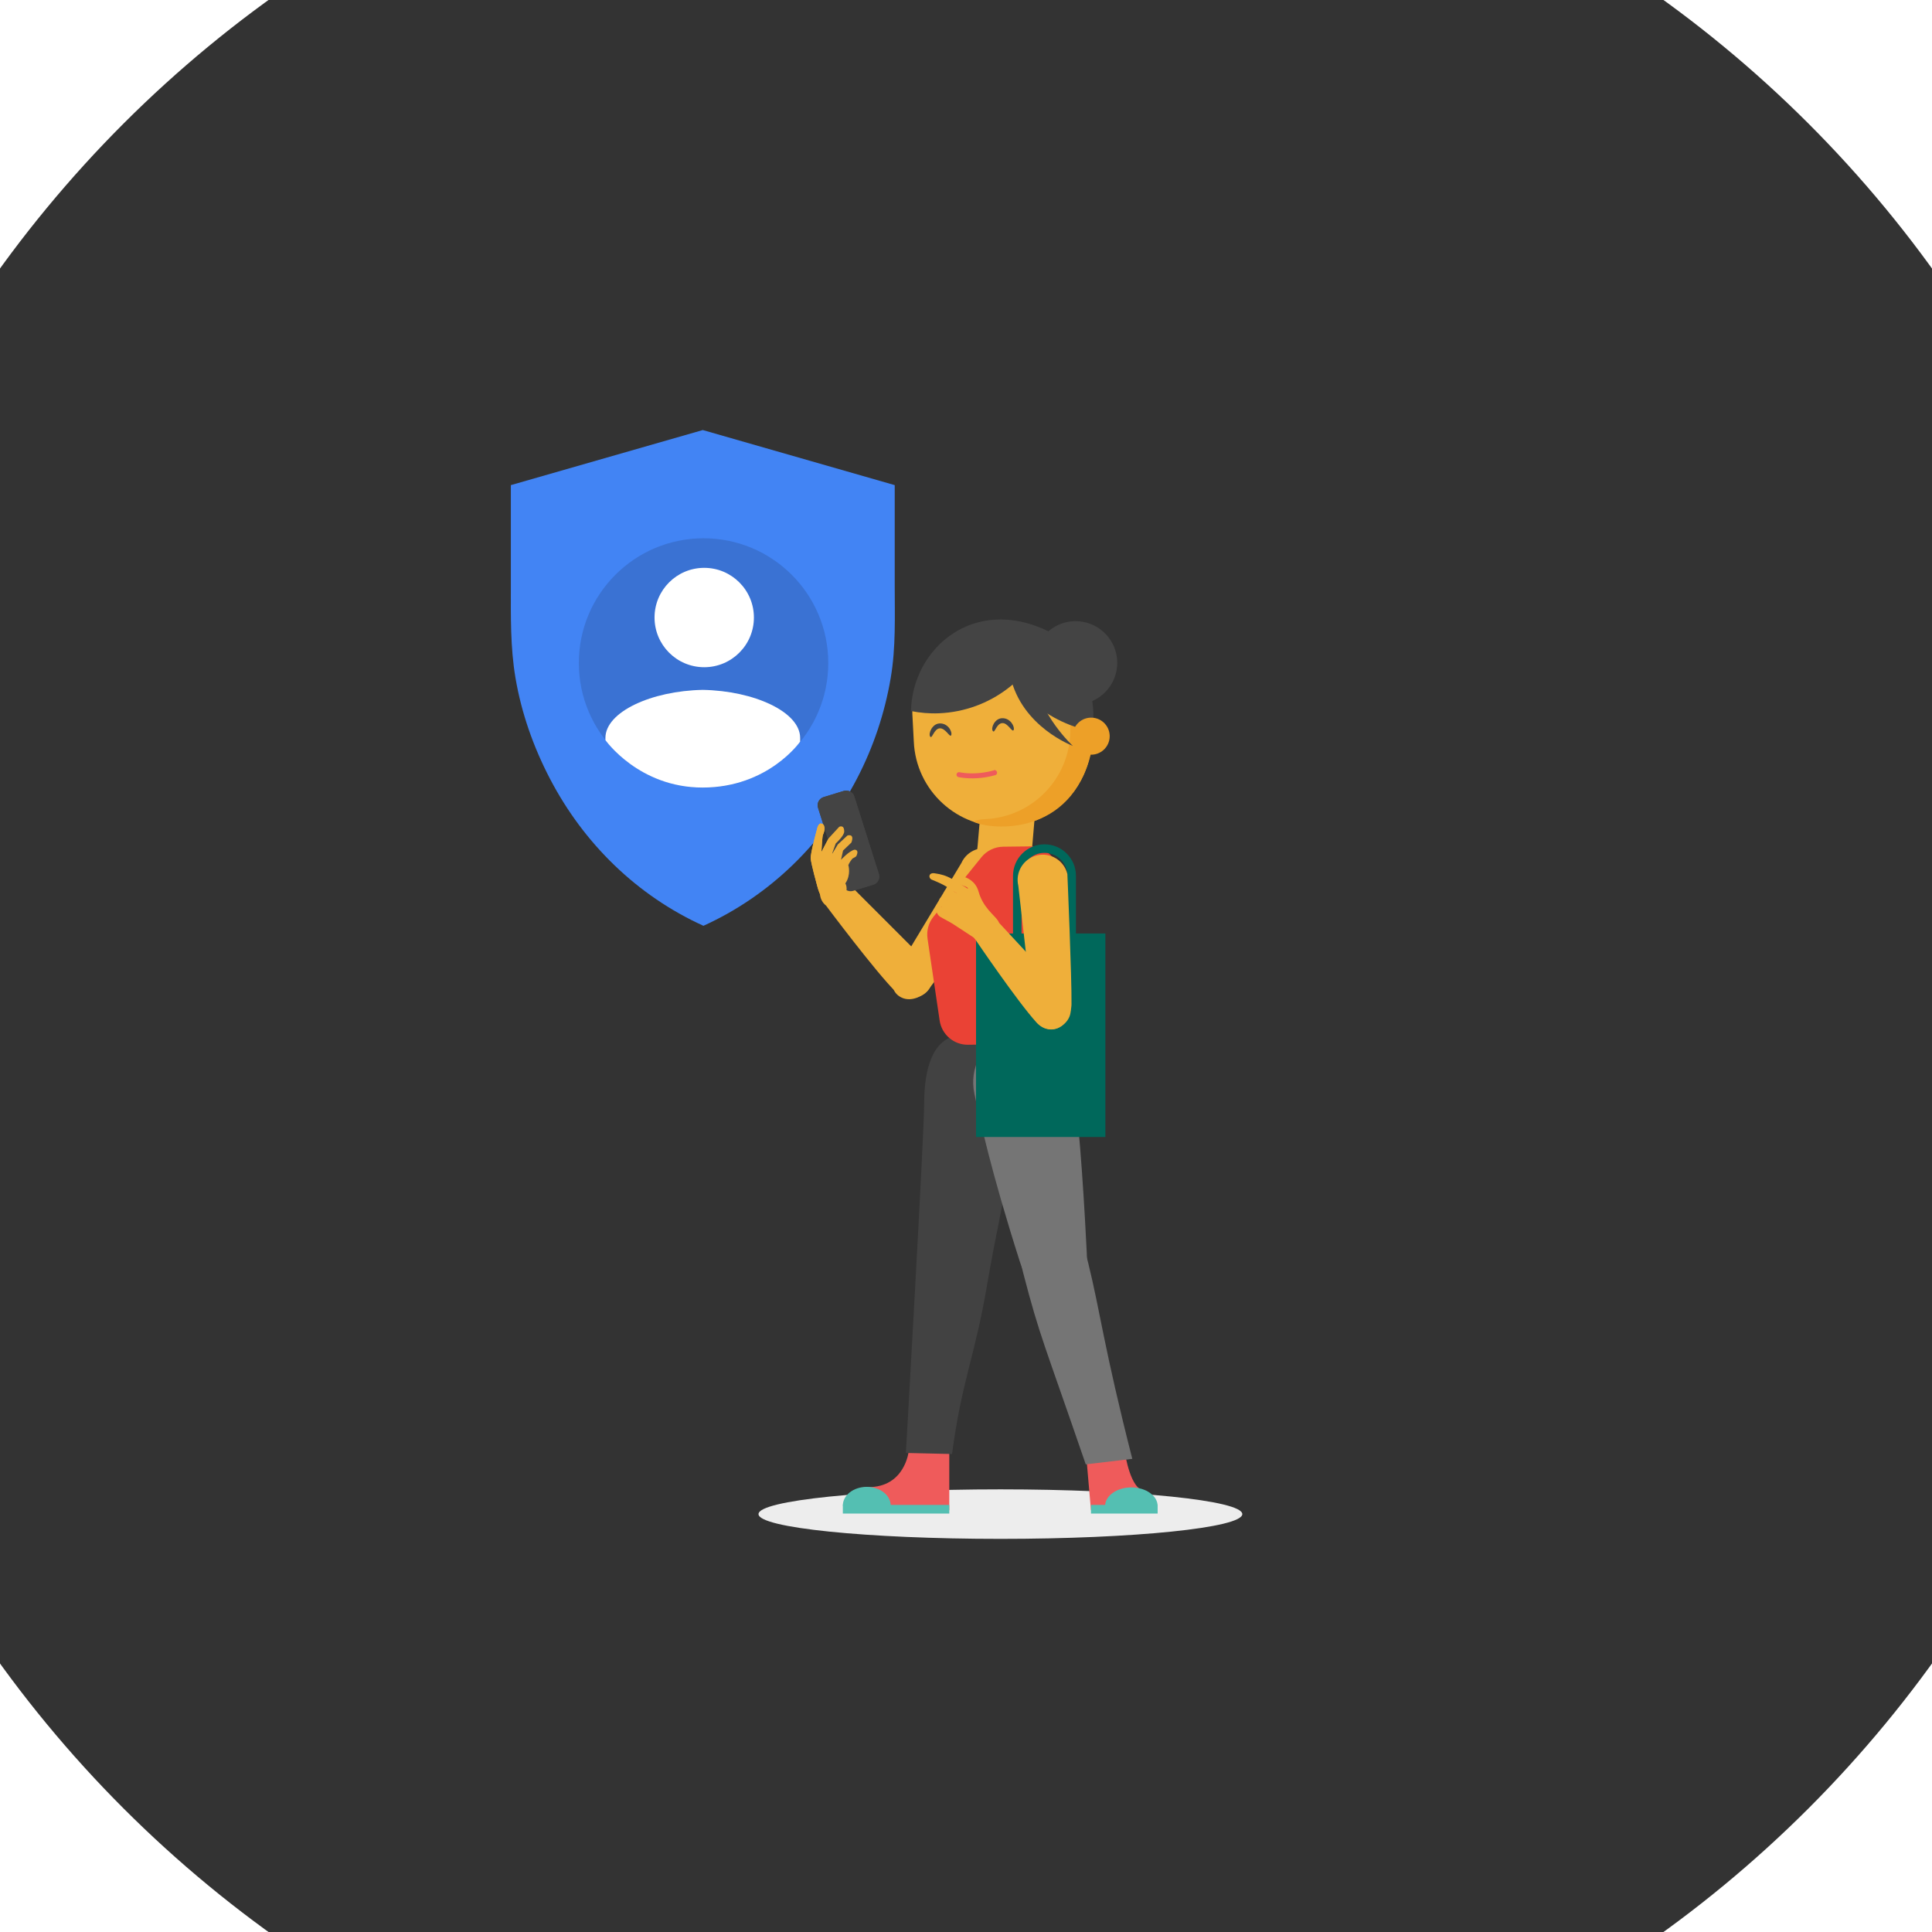<svg xmlns="http://www.w3.org/2000/svg" viewBox="0 0 1080 1080" width="1080" height="1080" preserveAspectRatio="xMidYMid meet" style="width: 100%; height: 100%;"><rect x="0" y="0" width="1080" height="1080" fill="#333333" stroke="none"/><defs><clippath id="animationMask_7lyw7dS6H2"><rect width="1080" height="1080" x="0" y="0"></rect></clippath><clippath id="cp_TjNO4u4U"><path d="M0,0 L1920,0 L1920,1080 L0,1080z"></path></clippath><path d=" M0.497,0.397 C0,0 0,0 0,1 C0,1 0,1 0,1 C1,1 1,1 1,1 C1,1 1,1 1,1 C1,0 1,0 0,0" fill-opacity="1"></path><clippath id="Q9PU4ZwXl5"></clippath><clippath id="cp_LVUYbt89"><path d="M0,0 L1920,0 L1920,1080 L0,1080z"></path></clippath><path></path><clippath id="VvA6t89psX"></clippath></defs><g clip-path="url(#animationMask_7lyw7dS6H2)"><g clip-path="url(#cp_LVUYbt89)" style="display: none;"><g style="user-select: none; display: none;"><g><path style="display: none;"></path></g><g><path style="display: none;"></path></g><g><path style="display: none;"></path></g></g><g style="user-select: none; display: none;"><g><path style="display: none;"></path><g></g></g></g><g style="display: none;"><g><path style="display: none;"></path></g></g><g style="user-select: none; display: none;"><g><path style="display: none;"></path></g><g><path style="display: none;"></path><g></g></g></g><g style="display: none;"><g><path style="display: none;"></path></g></g><g style="user-select: none; display: none;"><g><path style="display: none;"></path></g></g><g style="display: none;"><g><path style="display: none;"></path></g><g><path style="display: none;"></path></g><g><path style="display: none;"></path></g><g><path style="display: none;"></path></g><g><path style="display: none;"></path></g></g><g style="user-select: none; display: none;"><g><path style="display: none;"></path></g><g><path style="display: none;"></path></g><g><path style="display: none;"></path></g><g><path style="display: none;"></path></g></g><g style="user-select: none; display: none;"><g><path style="display: none;"></path><g></g></g></g><g style="user-select: none; display: none;"><g><path style="display: none;"></path><g></g></g></g><g style="display: none;"><g><path style="display: none;"></path></g><g><path style="display: none;"></path></g><g><path style="display: none;"></path></g><g><path style="display: none;"></path></g><g><path style="display: none;"></path></g></g><g style="user-select: none; display: none;"><g><path style="display: none;"></path></g><g><path style="display: none;"></path></g><g><path style="display: none;"></path></g><g><path style="display: none;"></path></g></g><g style="user-select: none; display: none;"><g><path style="display: none;"></path><g></g></g></g><g style="user-select: none; display: none;"><g><path style="display: none;"></path><path stroke-linecap="butt" stroke-linejoin="miter" fill-opacity="0" stroke-miterlimit="4" style="display: none;"></path></g></g><g style="user-select: none; display: none;"><g><path style="display: none;"></path><g></g></g><g><path style="display: none;"></path></g><g><path style="display: none;"></path></g><g><path style="display: none;"></path></g><g><path style="display: none;"></path></g><g><path style="display: none;"></path><g></g></g></g><g style="user-select: none; display: none;"><g><path stroke-linecap="round" stroke-linejoin="miter" fill-opacity="0" stroke-miterlimit="4" style="display: none;"></path></g></g><g style="user-select: none; display: none;"><g><path style="display: none;"></path></g><g><path style="display: none;"></path></g></g><g style="user-select: none; display: none;"><g><path style="display: none;"></path></g></g><g style="user-select: none; display: none;"><g><path style="display: none;"></path><path stroke-linecap="butt" stroke-linejoin="miter" fill-opacity="0" stroke-miterlimit="4" style="display: none;"></path></g></g><g style="user-select: none; display: none;"><g><path style="display: none;"></path><path stroke-linecap="butt" stroke-linejoin="miter" fill-opacity="0" stroke-miterlimit="4" style="display: none;"></path></g></g><g style="display: none;"></g><g style="user-select: none; display: none;"><g><path style="display: none;"></path><g></g></g></g><g style="user-select: none; display: none;"><g><path style="display: none;"></path></g><g><path style="display: none;"></path><g></g></g></g><g style="user-select: none; display: none;"><g><path style="display: none;"></path></g></g><g style="user-select: none; display: none;"><g><path style="display: none;"></path><g></g></g></g><g style="user-select: none; display: none;"><g><path style="display: none;"></path></g><g><path style="display: none;"></path><g></g></g></g><g style="user-select: none; display: none;"><g><path style="display: none;"></path></g></g><g style="user-select: none; display: none;"><g><path style="display: none;"></path></g></g><g style="display: none;"></g><g style="user-select: none; display: none;"><g><path style="display: none;"></path></g></g><g style="user-select: none; display: none;"><g><path style="display: none;"></path><g></g></g></g><g style="user-select: none; display: none;"><g><path style="display: none;"></path></g><g><path style="display: none;"></path><g></g></g></g><g style="display: none;"><g><path style="display: none;"></path></g></g><g style="user-select: none; display: none;"><g><path style="display: none;"></path></g></g><g style="user-select: none; display: none;"><g><path style="display: none;"></path></g><g><path style="display: none;"></path><g></g></g></g><g style="display: none;"><g><path style="display: none;"></path></g></g><g style="user-select: none; display: none;"><g><path style="display: none;"></path></g></g><g style="user-select: none; display: none;"><g><path style="display: none;"></path></g></g><g style="user-select: none; display: none;"><g><path style="display: none;"></path></g></g><g style="display: none;"><g><path style="display: none;"></path></g><g><path style="display: none;"></path></g><g><path style="display: none;"></path></g><g><path style="display: none;"></path></g></g><g style="display: none;"><g><path style="display: none;"></path></g></g><g style="user-select: none; display: none;"><g><path style="display: none;"></path></g><g><path style="display: none;"></path></g><g><path style="display: none;"></path></g><g><path style="display: none;"></path></g><g><path style="display: none;"></path></g></g><g style="user-select: none; display: none;"><g><path style="display: none;"></path></g></g><g style="user-select: none; display: none;"><g><path style="display: none;"></path></g></g><g style="user-select: none; display: none;"><g><path style="display: none;"></path></g><g><path style="display: none;"></path><g></g></g></g><g style="display: none;"><g><path style="display: none;"></path></g></g><g style="user-select: none; display: none;"><g><path style="display: none;"></path></g></g><g style="display: none;"></g></g><g clip-path="url(#cp_TjNO4u4U)" transform="matrix(0.93,0,0,0.93,-352.8,21.8)" opacity="1"><g transform="matrix(0.98,0,0,0.98,685.376,234.061)" opacity="1" style="user-select: none;"><g opacity="1" transform="matrix(1,0,0,1,118.979,153.042)"><path fill="rgb(66,132,244)" fill-opacity="1" d="M0 0 M-117.914,-118.249 C-117.914,-118.249 -117.914,-56.848 -117.914,-56.848 C-117.914,-37.77 -118.277,-18.806 -115.065,0.065 C-111.396,21.634 -104.048,42.418 -93.945,61.802 C-73.255,101.482 -40.628,133.512 0.202,152.037 C41.033,133.512 73.662,101.482 94.356,61.802 C104.462,42.418 111.4,21.634 115.069,0.065 C118.278,-18.806 117.532,-37.77 117.532,-56.848 C117.532,-56.848 117.532,-118.249 117.532,-118.249 C117.532,-118.249 -0.191,-152.031 -0.191,-152.031 C-0.191,-152.031 -117.914,-118.249 -117.914,-118.249z"></path></g><g opacity="1" transform="matrix(1,0,0,1,119.26,143.899)"><path fill="rgb(58,114,211)" fill-opacity="1" d="M0 0 M76.498,-0.004 C76.498,42.249 42.251,76.502 -0.005,76.502 C-42.252,76.502 -76.497,42.249 -76.497,-0.004 C-76.497,-42.254 -42.252,-76.502 -0.005,-76.502 C42.251,-76.502 76.498,-42.254 76.498,-0.004z"></path></g><g opacity="1" transform="matrix(1,0,0,1,118.788,152.965)"><path fill="rgb(255,255,255)" fill-opacity="1" d="M0 0 M-29.594,-36.964 C-29.594,-53.788 -15.945,-67.437 0.88,-67.437 C17.695,-67.437 31.353,-53.788 31.353,-36.964 C31.353,-20.119 17.695,-6.486 0.88,-6.486 C-15.945,-6.486 -29.594,-20.119 -29.594,-36.964zM0 0 M0,7.408 C-31.556,7.988 -59.715,20.949 -59.715,36.877 C-59.715,36.877 -59.715,38.223 -59.715,38.223 C-59.715,38.223 -39.288,67.377 0,67.332 C40.212,67.286 59.715,39.16 59.715,39.16 C59.715,39.16 59.715,36.877 59.715,36.877 C59.715,20.949 31.557,7.988 0,7.408z"></path></g></g><g transform="matrix(1,0,0,1,835,871)" opacity="1" style="user-select: none;"><g opacity="1" transform="matrix(1,0,0,1,145.682,15.661)"><path fill="rgb(237,237,237)" fill-opacity="1" d="M0 0 M-7661.682,-7536.661 C-7661.682,-7536.661 6738.318,-7536.661 6738.318,-7536.661 C6738.318,-7536.661 6738.318,6863.339 6738.318,6863.339 C6738.318,6863.339 -7661.682,6863.339 -7661.682,6863.339 C-7661.682,6863.339 -7661.682,-7536.661 -7661.682,-7536.661zM0 0 M-7661.682,6863.339 C-7661.682,6863.339 6738.318,6863.339 6738.318,6863.339 C6738.318,6863.339 6738.318,-7536.661 6738.318,-7536.661 C6738.318,-7536.661 -7661.682,-7536.661 -7661.682,-7536.661 C-7661.682,-7536.661 -7661.682,6863.339 -7661.682,6863.339zM0 0 M145.401,-0.002 C145.401,8.219 80.297,14.88 -0.004,14.88 C-80.302,14.88 -145.401,8.219 -145.401,-0.002 C-145.401,-8.219 -80.302,-14.88 -0.004,-14.88 C80.297,-14.88 145.401,-8.219 145.401,-0.002z"></path><g opacity="1" transform="matrix(1,0,0,1,0,0)"></g></g></g><g style="display: none;"><g><path style="display: none;"></path></g></g><g transform="matrix(0.993,0.122,-0.122,0.993,871.385,447.894)" opacity="1" style="user-select: none; display: block;"><g opacity="1" transform="matrix(1,0,0,1,21.968,31.657)"><path fill="rgb(68,68,68)" fill-opacity="1" d="M0 0 M15.909,19.647 C15.909,19.647 4.396,24.767 4.396,24.767 C4.396,24.767 -15.909,-19.642 -15.909,-19.642 C-15.909,-19.642 -4.393,-24.767 -4.393,-24.767 C-4.393,-24.767 15.909,19.647 15.909,19.647z" style="display: block;"></path></g><g opacity="1" transform="matrix(1,0,0,1,21.968,31.309)"><path fill="rgb(68,68,68)" fill-opacity="1" d="M0 0 M-7568.968,-7117.309 C-7568.968,-7117.309 6831.032,-7117.309 6831.032,-7117.309 C6831.032,-7117.309 6831.032,7282.691 6831.032,7282.691 C6831.032,7282.691 -7568.968,7282.691 -7568.968,7282.691 C-7568.968,7282.691 -7568.968,-7117.309 -7568.968,-7117.309zM0 0 M-7568.968,7282.691 C-7568.968,7282.691 6831.032,7282.691 6831.032,7282.691 C6831.032,7282.691 6831.032,-7117.309 6831.032,-7117.309 C6831.032,-7117.309 -7568.968,-7117.309 -7568.968,-7117.309 C-7568.968,-7117.309 -7568.968,7282.691 -7568.968,7282.691zM0 0 M4.398,30.234 C2.456,30.234 0.599,29.124 -0.26,27.244 C-0.26,27.244 -20.564,-17.165 -20.564,-17.165 C-21.13,-18.407 -21.18,-19.827 -20.697,-21.105 C-20.214,-22.383 -19.237,-23.414 -17.991,-23.97 C-17.991,-23.97 -6.475,-29.095 -6.475,-29.095 C-3.913,-30.234 -0.903,-29.101 0.263,-26.547 C0.263,-26.547 20.563,17.867 20.563,17.867 C21.129,19.111 21.18,20.53 20.696,21.806 C20.21,23.086 19.237,24.115 17.987,24.672 C17.987,24.672 6.474,29.792 6.474,29.792 C5.798,30.093 5.091,30.234 4.398,30.234zM0 0 M-9.104,-16.72 C-9.104,-16.72 6.944,18.381 6.944,18.381 C6.944,18.381 9.104,17.419 9.104,17.419 C9.104,17.419 -6.941,-17.683 -6.941,-17.683 C-6.941,-17.683 -9.104,-16.72 -9.104,-16.72z" style="display: block;"></path><g opacity="1" transform="matrix(1,0,0,1,0,0)"></g></g></g><g style="display: none;"><g><path style="display: none;"></path></g></g><g transform="matrix(0.878,-0.065,0.065,0.878,864.847,471.046)" opacity="1" style="user-select: none; display: block;"><g opacity="1" transform="matrix(1,0,0,1,17.027,31.333)"><path fill="rgb(239,175,58)" fill-opacity="1" d="M0 0 M-13.806,11.862 C-13.806,11.862 -16.777,-3.083 -16.777,-6.75 C-16.777,-10.417 -11.111,-26.083 -11.111,-26.083 C-11.111,-26.083 -9.944,-31.083 -7.444,-29.917 C-4.121,-28.643 -6.777,-22.917 -7.277,-22.25 C-7.777,-21.583 -9.165,-10.651 -9.165,-10.651 C-9.165,-10.651 -3.611,-19.583 -3.611,-19.583 C-3.611,-19.583 4.223,-26.917 4.223,-26.917 C4.223,-26.917 7.723,-28.417 7.389,-23.583 C7.412,-20.75 1.011,-15.739 1.011,-15.739 C1.011,-15.739 -2.227,-8.431 -2.227,-8.431 C-2.227,-8.431 2.399,-14.999 2.399,-14.999 C2.399,-14.999 9.389,-20.583 9.389,-20.583 C9.389,-20.583 14.556,-21.917 11.723,-15.583 C11.723,-15.583 5.637,-10.558 5.637,-10.558 C5.637,-10.558 3.786,-4.36 3.786,-4.36 C3.786,-4.36 9.741,-9.98 13.408,-10.558 C13.408,-10.558 16.777,-10.655 14.611,-6.488 C13.933,-5.185 12.222,-5.236 11.373,-4.36 C9.506,-2.435 8.505,-0.382 8.505,-0.382 C8.505,-0.382 10.056,6.25 5.556,11.917 C5.556,11.917 8.507,17.618 1.576,22.173 C-3.905,25.775 -10.342,22.011 -11.708,19.209 C-13.074,16.407 -13.806,11.862 -13.806,11.862z" style="display: block;"></path></g></g><g style="display: none;"><g><path style="display: none;"></path></g><g><path style="display: none;"></path></g><g><path style="display: none;"></path></g><g><path style="display: none;"></path></g><g><path style="display: none;"></path></g></g><g style="user-select: none; display: none;"><g><path style="display: none;"></path></g><g><path style="display: none;"></path></g><g><path style="display: none;"></path></g><g><path style="display: none;"></path></g></g><g transform="matrix(0.957,-0.291,0.291,0.957,867.651,505.395)" opacity="1" style="user-select: none;"><g opacity="1" transform="matrix(1,0,0,1,27.51,44.387)"><path fill="rgb(239,175,58)" fill-opacity="1" d="M0 0 M-7576.51,-7174.387 C-7576.51,-7174.387 6823.49,-7174.387 6823.49,-7174.387 C6823.49,-7174.387 6823.49,7225.613 6823.49,7225.613 C6823.49,7225.613 -7576.51,7225.613 -7576.51,7225.613 C-7576.51,7225.613 -7576.51,-7174.387 -7576.51,-7174.387zM0 0 M-7576.51,7225.613 C-7576.51,7225.613 6823.49,7225.613 6823.49,7225.613 C6823.49,7225.613 6823.49,-7174.387 6823.49,-7174.387 C6823.49,-7174.387 -7576.51,-7174.387 -7576.51,-7174.387 C-7576.51,-7174.387 -7576.51,7225.613 -7576.51,7225.613zM0 0 M-21.814,-40.427 C-17.512,-43.436 -11.574,-42.368 -8.562,-38.071 C-8.562,-38.071 23.034,21.184 23.034,21.184 C27.169,27.082 25.728,35.199 19.816,39.328 C13.898,43.436 4.493,41.327 1.055,35.006 C-7.127,20.002 -24.171,-27.201 -24.171,-27.201 C-27.17,-31.5 -26.126,-37.428 -21.814,-40.427z"></path><g opacity="1" transform="matrix(1,0,0,1,0,0)"></g></g></g><g transform="matrix(0.977,-0.215,0.215,0.977,898.303,499.514)" opacity="1" style="user-select: none;"><g opacity="1" transform="matrix(1,0,0,1,44.421,41.991)"><path fill="rgb(239,175,58)" fill-opacity="1" d="M0 0 M-7620.421,-7174.991 C-7620.421,-7174.991 6779.579,-7174.991 6779.579,-7174.991 C6779.579,-7174.991 6779.579,7225.009 6779.579,7225.009 C6779.579,7225.009 -7620.421,7225.009 -7620.421,7225.009 C-7620.421,7225.009 -7620.421,-7174.991 -7620.421,-7174.991zM0 0 M-7620.421,7225.009 C-7620.421,7225.009 6779.579,7225.009 6779.579,7225.009 C6779.579,7225.009 6779.579,-7174.991 6779.579,-7174.991 C6779.579,-7174.991 -7620.421,-7174.991 -7620.421,-7174.991 C-7620.421,-7174.991 -7620.421,7225.009 -7620.421,7225.009zM0 0 M-38.278,37.934 C-43.183,34.302 -43.363,28.21 -39.737,23.305 C-39.737,23.305 13.992,-33.427 13.992,-33.427 C18.984,-40.162 28.478,-41.574 35.219,-36.592 C41.95,-31.598 43.363,-22.1 38.378,-15.37 C38.378,-15.37 -9.554,26.585 -21.317,36.208 C-26.038,40.074 -33.366,41.573 -38.278,37.934z"></path><g opacity="1" transform="matrix(1,0,0,1,0,0)"></g></g></g><g style="display: none;"><g><path style="display: none;"></path></g><g><path style="display: none;"></path></g><g><path style="display: none;"></path></g><g><path style="display: none;"></path></g><g><path style="display: none;"></path></g></g><g transform="matrix(0.967,-0.254,0.254,0.967,522.704,325.047)" opacity="1" style="user-select: none; display: none;"><g opacity="1" transform="matrix(1,0,0,1,297.681,429.153)"><path fill="rgb(211,170,94)" fill-opacity="1" d="M0 0 M-0.132,-6.2 C-0.132,-6.2 -0.715,-2.678 -1.179,0.075 C-0.132,0.342 5.962,2.616 6.264,4.775 C6.566,6.934 5.102,7.755 2.721,6.895 C0.341,6.035 -6.567,4.236 -6.567,4.236 C-6.567,4.236 -5.813,-4.238 -5.813,-4.238 C-5.813,-4.238 -0.132,-7.755 -0.132,-7.755 C-0.132,-7.755 -0.132,-6.2 -0.132,-6.2z" style="display: none;"></path></g><g opacity="1" transform="matrix(1,0,0,1,299.807,424.725)"><path fill="rgb(211,170,94)" fill-opacity="1" d="M0 0 M-2.253,-4.578 C-2.253,-4.578 -1.891,-1.477 -1.615,0.949 C-0.671,0.92 5.001,1.357 5.777,3.099 C6.553,4.84 5.52,5.885 3.312,5.737 C1.103,5.59 -5.138,5.749 -5.138,5.749 C-5.138,5.749 -6.553,-1.555 -6.553,-1.555 C-6.553,-1.555 -2.629,-5.885 -2.629,-5.885 C-2.629,-5.885 -2.253,-4.578 -2.253,-4.578z" style="display: none;"></path></g><g opacity="1" transform="matrix(1,0,0,1,298.407,416.215)"><path fill="rgb(239,175,58)" fill-opacity="1" d="M0 0 M-11.116,3.144 C-12.638,10.759 -11.562,17.056 -9.557,19.72 C-8.011,21.154 -4.712,22.748 -2.165,23.549 C1.07,24.566 3.38,24.909 3.513,23.625 C3.859,20.328 1.083,20.596 -4.275,16.865 C-6.756,15.137 -6.239,10.054 -5.153,8.335 C-4.067,6.618 -1.462,7.126 -0.043,7.469 C3.151,8.243 -3.139,16.219 1.013,17.112 C5.974,18.181 8.894,2.269 8.203,-3.087 C8.203,-3.087 12.241,-6.861 14.145,-9.163 C16.266,-11.727 16.823,-16.899 11.853,-21.182 C6.883,-25.465 2.935,-22.451 0.938,-20.462 C-1.059,-18.473 -6.19,-9.836 -8.866,-3.968 C-11.541,1.9 -10.547,1.151 -11.116,3.144z" style="display: none;"></path></g><g opacity="1" transform="matrix(1,0,0,1,300.336,432.412)"><path fill="rgb(239,175,58)" fill-opacity="1" d="M0 0 M-0.501,-0.586 C-1.507,-0.822 -2.031,-1.377 -2.289,-1.977 C-2.529,-0.561 -2.548,0.99 -1.142,1.41 C0.757,1.976 1.687,0.154 2.547,-1.634 C1.881,-0.884 0.9,-0.257 -0.501,-0.586z" style="display: none;"></path></g></g><g transform="matrix(0.996,0.085,-0.085,0.996,970.824,424.731)" opacity="1" style="user-select: none;"><g opacity="1" transform="matrix(1,0,0,1,17.543,36.854)"><path fill="rgb(239,175,58)" fill-opacity="1" d="M0 0 M-7659.543,-7111.854 C-7659.543,-7111.854 6740.457,-7111.854 6740.457,-7111.854 C6740.457,-7111.854 6740.457,7288.146 6740.457,7288.146 C6740.457,7288.146 -7659.543,7288.146 -7659.543,7288.146 C-7659.543,7288.146 -7659.543,-7111.854 -7659.543,-7111.854zM0 0 M-7659.543,7288.146 C-7659.543,7288.146 6740.457,7288.146 6740.457,7288.146 C6740.457,7288.146 6740.457,-7111.854 6740.457,-7111.854 C6740.457,-7111.854 -7659.543,-7111.854 -7659.543,-7111.854 C-7659.543,-7111.854 -7659.543,7288.146 -7659.543,7288.146zM0 0 M-16.498,35.263 C-16.498,36.115 -16.245,23.595 -16.245,23.595 C-16.245,23.595 -16.245,-19.74 -16.245,-19.74 C-16.245,-28.781 -8.917,-36.115 0.127,-36.115 C9.167,-36.115 16.498,-28.781 16.498,-19.74 C16.498,-19.74 16.498,23.595 16.498,23.595 C16.498,23.595 -16.072,35.684 -16.498,35.263z"></path><g opacity="1" transform="matrix(1,0,0,1,0,0)"></g></g></g><g transform="matrix(0.985,0.17,-0.17,0.985,523.333,503.812)" opacity="1" style="user-select: none;"><g opacity="1" transform="matrix(1.059,0,0,1.059,473.5,-212.5)"><path fill="rgb(68,68,68)" fill-opacity="1" d="M0 0 M0,-23.677 C13.068,-23.677 23.677,-13.068 23.677,0 C23.677,13.068 13.068,23.677 0,23.677 C-13.068,23.677 -23.677,13.068 -23.677,0 C-23.677,-13.068 -13.068,-23.677 0,-23.677z"></path><path stroke-linecap="butt" stroke-linejoin="miter" fill-opacity="0" stroke-miterlimit="4" stroke="rgb(255,255,255)" stroke-opacity="1" stroke-width="0" d="M0 0 M0,-23.677 C13.068,-23.677 23.677,-13.068 23.677,0 C23.677,13.068 13.068,23.677 0,23.677 C-13.068,23.677 -23.677,13.068 -23.677,0 C-23.677,-13.068 -13.068,-23.677 0,-23.677z"></path></g></g><g transform="matrix(0.986,0.167,-0.167,0.986,874.999,233.887)" opacity="1" style="user-select: none;"><g opacity="1" transform="matrix(1,0,0,1,133.641,157.467)"><path fill="rgb(239,175,58)" fill-opacity="1" d="M0 0 M-7644.641,-7061.467 C-7644.641,-7061.467 6755.359,-7061.467 6755.359,-7061.467 C6755.359,-7061.467 6755.359,7338.533 6755.359,7338.533 C6755.359,7338.533 -7644.641,7338.533 -7644.641,7338.533 C-7644.641,7338.533 -7644.641,-7061.467 -7644.641,-7061.467zM0 0 M-7644.641,7338.533 C-7644.641,7338.533 6755.359,7338.533 6755.359,7338.533 C6755.359,7338.533 6755.359,-7061.467 6755.359,-7061.467 C6755.359,-7061.467 -7644.641,-7061.467 -7644.641,-7061.467 C-7644.641,-7061.467 -7644.641,7338.533 -7644.641,7338.533zM0 0 M55.332,-3.113 C59.138,14.618 53.686,32.17 42.243,44.521 C35.019,52.314 25.418,58.037 14.238,60.431 C-14.666,66.626 -43.114,48.221 -49.308,19.327 C-49.308,19.327 -52.944,3.107 -52.944,3.107 C-59.138,-25.786 -40.734,-54.24 -11.847,-60.432 C17.064,-66.626 45.508,-48.229 51.7,-19.328 C51.7,-19.328 55.332,-3.113 55.332,-3.113z"></path><g opacity="1" transform="matrix(1,0,0,1,0,0)"></g></g><g opacity="1" transform="matrix(1,0,0,1,149.15,161.527)"><path fill="rgb(237,160,40)" fill-opacity="1" d="M0 0 M26.37,-9.473 C30.165,8.252 24.721,25.803 13.278,38.159 C6.053,45.947 -3.547,51.668 -14.727,54.064 C-18.28,54.826 -20.409,55.786 -21.348,56.826 C-9.431,60.118 37.98,55.617 41.387,4.286 C41.387,4.286 33.998,-30.759 33.998,-30.759 C21.992,-62.565 -15.236,-61.725 -12.078,-51.992 C-11.634,-50.622 16.543,-54.59 22.735,-25.688 C22.735,-25.688 26.37,-9.473 26.37,-9.473z"></path></g><g opacity="1" transform="matrix(1,0,0,1,154.535,137.09)"><path fill="rgb(68,68,68)" fill-opacity="1" d="M0 0 M-19.492,-8.558 C-7.696,20.283 24.484,26.312 24.484,26.312 C24.484,26.312 1.382,11.343 -5.65,-11.318 C-10.302,-26.311 -24.484,-20.774 -19.492,-8.558z"></path></g><g opacity="1" transform="matrix(1,0,0,1,117.925,130.895)"><path fill="rgb(68,68,68)" fill-opacity="1" d="M0 0 M35.549,-32.825 C30.659,-4.107 8.811,20.127 -21.423,26.605 C-27.191,27.842 -32.694,28.241 -38.344,28.107 C-43.8,-8.893 -12.997,-47.277 35.549,-32.825z"></path></g><g opacity="1" transform="matrix(1,0,0,1,151.679,124.54)"><path fill="rgb(68,68,68)" fill-opacity="1" d="M0 0 M37.399,28.006 C37.083,28.115 36.203,28.733 35.706,28.37 C31.762,28.347 29.992,27.891 26.177,27.241 C-2.267,22.406 -25.787,2.652 -32.199,-27.28 C-0.029,-37.179 36.148,-11.894 37.399,28.006z"></path></g><g opacity="1" transform="matrix(1,0,0,1,188.896,155.808)"><path fill="rgb(237,160,40)" fill-opacity="1" d="M0 0 M-7699.896,-7059.808 C-7699.896,-7059.808 6700.104,-7059.808 6700.104,-7059.808 C6700.104,-7059.808 6700.104,7340.192 6700.104,7340.192 C6700.104,7340.192 -7699.896,7340.192 -7699.896,7340.192 C-7699.896,7340.192 -7699.896,-7059.808 -7699.896,-7059.808zM0 0 M-7699.896,7340.192 C-7699.896,7340.192 6700.104,7340.192 6700.104,7340.192 C6700.104,7340.192 6700.104,-7059.808 6700.104,-7059.808 C6700.104,-7059.808 -7699.896,-7059.808 -7699.896,-7059.808 C-7699.896,-7059.808 -7699.896,7340.192 -7699.896,7340.192zM0 0 M10.867,-2.446 C12.22,3.561 8.448,9.52 2.436,10.869 C-3.562,12.217 -9.52,8.444 -10.873,2.439 C-12.219,-3.559 -8.448,-9.517 -2.447,-10.867 C3.561,-12.216 9.514,-8.442 10.867,-2.446z"></path><g opacity="1" transform="matrix(1,0,0,1,0,0)"></g></g></g><g transform="matrix(0.998,-0.059,0.059,0.998,552.772,608.612)" opacity="1" style="user-select: none;"><g opacity="1" transform="matrix(1,0,0,1,0,0)"><path stroke-linecap="round" stroke-linejoin="miter" fill-opacity="0" stroke-miterlimit="4" stroke="rgb(239,91,91)" stroke-opacity="1" stroke-width="3" d="M0 0 M412.25,-142.375 C412.25,-142.375 416.514,-141.104 423.014,-141.104 C429.519,-141.104 434.625,-142.5 434.5,-142.5"></path></g></g><g transform="matrix(0.166,-0.014,0,0,953.601,445.268)" opacity="1" style="user-select: none;"><g opacity="1" transform="matrix(1,0,0,1,77.531,65.231)"><path fill="rgb(239,91,91)" fill-opacity="1" d="M0 0 M0.64,-64.226 C77.281,-63.483 76.869,-25.162 76.869,-25.162 C76.869,-25.162 76.001,64.981 -0.661,64.239 C-77.281,63.433 -76.414,-26.681 -76.414,-26.681 C-76.414,-26.681 -76.041,-64.981 0.64,-64.226z"></path></g><g opacity="1" transform="matrix(1,0,0,1,77.635,72.004)"><path fill="rgb(48,43,43)" fill-opacity="1" d="M0 0 M76.765,-31.935 C76.536,-7.346 42.051,33.453 -0.268,33.03 C-42.629,32.597 -76.765,-8.824 -76.518,-33.453 C-76.518,-33.453 76.765,-31.935 76.765,-31.935z"></path></g></g><g style="user-select: none; display: none;" transform="matrix(0.167,-0.01,0.01,0.167,954.872,443.451)" opacity="1"><g opacity="1" transform="matrix(1,0,0,1,76.911,9.203)"><path style="display: none;" fill="rgb(255,255,255)" fill-opacity="1" d="M0 0 M-72.935,-7.97 C-72.975,-2.619 -72.379,-7.238 -69.444,-0.884 C-69.444,-0.884 70.039,2.137 70.039,2.137 C72.642,-3.65 75.177,-2.738 75.22,-7.677 C75.22,-7.677 -72.935,-7.97 -72.935,-7.97z"></path></g></g><g transform="matrix(0.885,-0.091,0.113,1.094,600.944,587.507)" opacity="1" style="user-select: none;"><g opacity="1" transform="matrix(1,0,0,1,404.028,-123.208)"><path fill="rgb(68,68,68)" fill-opacity="1" d="M0 0 M-0.243,-4.16 C5.786,-4.035 8.145,1.273 6.999,2.881 C5.961,4.43 3.712,-1.481 -0.351,-1.485 C-4.229,-1.489 -6.169,4.174 -7.249,2.44 C-8.329,0.706 -5.097,-4.257 -0.243,-4.16z"></path><path stroke-linecap="butt" stroke-linejoin="miter" fill-opacity="0" stroke-miterlimit="4" stroke="rgb(255,255,255)" stroke-opacity="1" stroke-width="0" d="M0 0 M-0.243,-4.16 C5.786,-4.035 8.145,1.273 6.999,2.881 C5.961,4.43 3.712,-1.481 -0.351,-1.485 C-4.229,-1.489 -6.169,4.174 -7.249,2.44 C-8.329,0.706 -5.097,-4.257 -0.243,-4.16z"></path></g></g><g transform="matrix(0.885,-0.091,0.113,1.094,638.442,584.423)" opacity="1" style="user-select: none;"><g opacity="1" transform="matrix(1,0,0,1,404.028,-123.208)"><path fill="rgb(68,68,68)" fill-opacity="1" d="M0 0 M-0.135,-4.21 C5.811,-4.027 8.15,1.293 7.062,2.835 C5.908,4.402 3.637,-1.551 -0.243,-1.535 C-4.327,-1.514 -5.879,3.926 -7.046,2.216 C-8.249,0.491 -4.988,-4.358 -0.135,-4.21z"></path><path stroke-linecap="butt" stroke-linejoin="miter" fill-opacity="0" stroke-miterlimit="4" stroke="rgb(255,255,255)" stroke-opacity="1" stroke-width="0" d="M0 0 M-0.135,-4.21 C5.811,-4.027 8.15,1.293 7.062,2.835 C5.908,4.402 3.637,-1.551 -0.243,-1.535 C-4.327,-1.514 -5.879,3.926 -7.046,2.216 C-8.249,0.491 -4.988,-4.358 -0.135,-4.21z"></path></g></g><g></g><g transform="matrix(1,0,0,1,886,849)" opacity="1" style="user-select: none;"><g opacity="1" transform="matrix(1,0,0,1,32.528,17.8)"><path fill="rgb(239,91,91)" fill-opacity="1" d="M0 0 M-7599.528,-7516.8 C-7599.528,-7516.8 6800.472,-7516.8 6800.472,-7516.8 C6800.472,-7516.8 6800.472,6883.2 6800.472,6883.2 C6800.472,6883.2 -7599.528,6883.2 -7599.528,6883.2 C-7599.528,6883.2 -7599.528,-7516.8 -7599.528,-7516.8zM0 0 M-7599.528,6883.2 C-7599.528,6883.2 6800.472,6883.2 6800.472,6883.2 C6800.472,6883.2 6800.472,-7516.8 6800.472,-7516.8 C6800.472,-7516.8 -7599.528,-7516.8 -7599.528,-7516.8 C-7599.528,-7516.8 -7599.528,6883.2 -7599.528,6883.2zM0 0 M31.427,-17.534 C31.427,-17.534 31.427,17.534 31.427,17.534 C31.427,17.534 -23.963,17.534 -23.963,17.534 C-23.963,17.534 -31.427,3.644 -17.204,3.644 C4.615,3.644 6.961,-17.534 6.961,-17.534 C6.961,-17.534 31.427,-17.534 31.427,-17.534z"></path><g opacity="1" transform="matrix(1,0,0,1,0,0)"></g></g></g><g transform="matrix(1,0,0,1,885,870)" opacity="1" style="user-select: none;"><g opacity="1" transform="matrix(1,0,0,1,32.961,13.73)"><path fill="rgb(84,191,178)" fill-opacity="1" d="M0 0 M-31.993,2.589 C-31.993,2.589 31.993,2.589 31.993,2.589 C31.993,2.589 31.993,-2.589 31.993,-2.589 C31.993,-2.589 -31.993,-2.589 -31.993,-2.589 C-31.993,-2.589 -31.993,2.589 -31.993,2.589z"></path></g><g opacity="1" transform="matrix(1,0,0,1,15.354,5.903)"><path fill="rgb(84,191,178)" fill-opacity="1" d="M0 0 M-7581.354,-7525.903 C-7581.354,-7525.903 6818.646,-7525.903 6818.646,-7525.903 C6818.646,-7525.903 6818.646,6874.097 6818.646,6874.097 C6818.646,6874.097 -7581.354,6874.097 -7581.354,6874.097 C-7581.354,6874.097 -7581.354,-7525.903 -7581.354,-7525.903zM0 0 M-7581.354,6874.097 C-7581.354,6874.097 6818.646,6874.097 6818.646,6874.097 C6818.646,6874.097 6818.646,-7525.903 6818.646,-7525.903 C6818.646,-7525.903 -7581.354,-7525.903 -7581.354,-7525.903 C-7581.354,-7525.903 -7581.354,6874.097 -7581.354,6874.097zM0 0 M14.386,5.621 C14.386,-0.594 7.948,-5.621 -0.003,-5.621 C-7.941,-5.621 -14.386,-0.594 -14.386,5.621 C-14.386,5.621 14.386,5.621 14.386,5.621z"></path><g opacity="1" transform="matrix(1,0,0,1,0,0)"></g></g></g><g transform="matrix(1,0.025,-0.025,1,929.091,596.742)" opacity="1" style="user-select: none;"><g opacity="1" transform="matrix(1,0,0,1,37.786,126.856)"><path fill="rgb(66,66,66)" fill-opacity="1" d="M0 0 M-5.453,-126.282 C-21.254,-126.282 -31.771,-115.548 -30.952,-82.813 C-30.512,-65.237 -36.677,126.282 -36.677,126.282 C-36.677,126.282 -8.932,126.222 -8.932,126.222 C-4.346,82.679 3.411,66.958 9.509,24.518 C16.673,-25.291 36.677,-126.282 36.677,-126.282 C36.677,-126.282 -5.453,-126.282 -5.453,-126.282z"></path></g></g><g transform="matrix(1,0,0,1,1031,849)" opacity="1" style="user-select: none;"><g opacity="1" transform="matrix(1,0,0,1,20.831,18.076)"><path fill="rgb(239,91,91)" fill-opacity="1" d="M0 0 M-7732.831,-7517.076 C-7732.831,-7517.076 6667.169,-7517.076 6667.169,-7517.076 C6667.169,-7517.076 6667.169,6882.924 6667.169,6882.924 C6667.169,6882.924 -7732.831,6882.924 -7732.831,6882.924 C-7732.831,6882.924 -7732.831,-7517.076 -7732.831,-7517.076zM0 0 M-7732.831,6882.924 C-7732.831,6882.924 6667.169,6882.924 6667.169,6882.924 C6667.169,6882.924 6667.169,-7517.076 6667.169,-7517.076 C6667.169,-7517.076 -7732.831,-7517.076 -7732.831,-7517.076 C-7732.831,-7517.076 -7732.831,6882.924 -7732.831,6882.924zM0 0 M-19.732,-17.257 C-19.732,-17.257 -16.723,17.257 -16.723,17.257 C-16.723,17.257 18.516,17.257 18.516,17.257 C18.516,17.257 19.732,5.574 15.873,5.574 C7.056,5.574 3.77,-16.969 3.77,-16.969 C3.77,-16.969 -19.732,-17.257 -19.732,-17.257z"></path><g opacity="1" transform="matrix(1,0,0,1,0,0)"></g></g></g><g transform="matrix(1,0,0,1,1034,870)" opacity="1" style="user-select: none;"><g opacity="1" transform="matrix(1,0,0,1,21.163,13.73)"><path fill="rgb(84,191,178)" fill-opacity="1" d="M0 0 M-20.035,2.589 C-20.035,2.589 20.035,2.589 20.035,2.589 C20.035,2.589 20.035,-2.589 20.035,-2.589 C20.035,-2.589 -20.035,-2.589 -20.035,-2.589 C-20.035,-2.589 -20.035,2.589 -20.035,2.589z"></path></g><g opacity="1" transform="matrix(1,0,0,1,25.399,6.233)"><path fill="rgb(84,191,178)" fill-opacity="1" d="M0 0 M-7740.398,-7526.232 C-7740.398,-7526.232 6659.602,-7526.232 6659.602,-7526.232 C6659.602,-7526.232 6659.602,6873.768 6659.602,6873.768 C6659.602,6873.768 -7740.398,6873.768 -7740.398,6873.768 C-7740.398,6873.768 -7740.398,-7526.232 -7740.398,-7526.232zM0 0 M-7740.398,6873.768 C-7740.398,6873.768 6659.602,6873.768 6659.602,6873.768 C6659.602,6873.768 6659.602,-7526.232 6659.602,-7526.232 C6659.602,-7526.232 -7740.398,-7526.232 -7740.398,-7526.232 C-7740.398,-7526.232 -7740.398,6873.768 -7740.398,6873.768zM0 0 M15.8,5.618 C15.8,-0.59 8.725,-5.618 0.002,-5.618 C-8.729,-5.618 -15.8,-0.59 -15.8,5.618 C-15.8,5.618 15.8,5.618 15.8,5.618z"></path><g opacity="1" transform="matrix(1,0,0,1,0,0)"></g></g></g><g transform="matrix(1,0.031,-0.031,1,961.896,594.453)" opacity="1" style="user-select: none;"><g opacity="1" transform="matrix(1,0,0,1,53.507,130.227)"><path fill="rgb(117,117,117)" fill-opacity="1" d="M0 0 M-6.414,-17.349 C7.494,-21.226 16.494,-12.227 22.258,8.306 C30.5,37.666 33.391,59.386 52.487,125.48 C52.487,125.48 24.635,129.653 24.635,129.653 C-2.856,57.005 -5.205,54.324 -16.433,16.062 C-21.506,-1.227 -20.695,-13.367 -6.414,-17.349z"></path></g></g><g transform="matrix(1,-0.005,0.005,1,956.624,596.385)" opacity="1" style="user-select: none;"><g opacity="1" transform="matrix(1,0,0,1,53.507,130.227)"><path fill="rgb(117,117,117)" fill-opacity="1" d="M0 0 M-23.672,-127.653 C-8.342,-130.727 9.494,-128.226 14.086,-98.849 C18.151,-72.842 20.903,-16.723 21.781,3.154 C22.493,19.273 19.494,26.273 7.721,29.257 C-3.813,32.181 -13.557,24.08 -18.433,8.562 C-35.664,-46.304 -41.967,-76.829 -45.237,-92.403 C-48.507,-107.977 -40.613,-124.256 -23.672,-127.653z"></path></g></g><g></g><g transform="matrix(1,-0.012,0.012,1,-5224.814,7220.28)" opacity="1" style="user-select: none;"><g opacity="1" transform="matrix(1,0,0,1,6280.291,-6599.951)"><path fill="rgb(234,66,53)" fill-opacity="1" d="M0 0 M21.539,59.387 C21.539,59.387 -15.75,59.387 -15.75,59.387 C-24.287,59.387 -31.509,53.076 -32.658,44.616 C-32.658,44.616 -39.342,-4.689 -39.342,-4.689 C-39.982,-9.407 -38.618,-14.177 -35.586,-17.847 C-35.586,-17.847 -6.39,-53.19 -6.39,-53.19 C-3.151,-57.115 1.676,-59.386 6.764,-59.386 C6.764,-59.386 22.852,-59.386 22.852,-59.386 C27.424,-59.386 31.801,-57.551 35.007,-54.296 C38.216,-51.037 39.983,-46.631 39.91,-42.06 C39.91,-42.06 38.597,42.59 38.597,42.59 C38.454,51.907 30.86,59.387 21.539,59.387z"></path></g></g><g transform="matrix(0.957,-0.291,0.291,0.957,867.08,504.702)" opacity="0" style="user-select: none; display: block;"><g opacity="1" transform="matrix(1,0,0,1,27.51,44.387)"><path fill="rgb(239,175,58)" fill-opacity="1" d="M0 0 M-7576.51,-7174.387 C-7576.51,-7174.387 6823.49,-7174.387 6823.49,-7174.387 C6823.49,-7174.387 6823.49,7225.613 6823.49,7225.613 C6823.49,7225.613 -7576.51,7225.613 -7576.51,7225.613 C-7576.51,7225.613 -7576.51,-7174.387 -7576.51,-7174.387zM0 0 M-7576.51,7225.613 C-7576.51,7225.613 6823.49,7225.613 6823.49,7225.613 C6823.49,7225.613 6823.49,-7174.387 6823.49,-7174.387 C6823.49,-7174.387 -7576.51,-7174.387 -7576.51,-7174.387 C-7576.51,-7174.387 -7576.51,7225.613 -7576.51,7225.613zM0 0 M-20.623,-39.937 C-16.682,-42.253 -11.601,-40.918 -9.282,-36.981 C-9.282,-36.981 23.034,21.184 23.034,21.184 C27.169,27.082 25.728,35.199 19.816,39.328 C13.898,43.436 4.493,41.327 1.055,35.006 C-7.127,20.002 -23.577,-28.619 -23.577,-28.619 C-25.885,-32.557 -24.566,-37.62 -20.623,-39.937z" style="display: block;"></path><g opacity="1" transform="matrix(1,0,0,1,0,0)"></g></g></g><g style="user-select: none; display: none;"><g><path style="display: none;"></path></g><g><path style="display: none;"></path><g></g></g></g><g style="display: none;"><g><path style="display: none;"></path></g></g><g style="user-select: none; display: none;"><g><path style="display: none;"></path></g></g><g transform="matrix(-0.271,0.963,-0.963,-0.271,1015.255,539.132)" opacity="1" style="user-select: none; display: none;"><g opacity="1" transform="matrix(1,0,0,1,21.968,31.657)"><path fill="rgb(68,68,68)" fill-opacity="1" d="M0 0 M15.909,19.647 C15.909,19.647 4.396,24.767 4.396,24.767 C4.396,24.767 -15.909,-19.642 -15.909,-19.642 C-15.909,-19.642 -4.393,-24.767 -4.393,-24.767 C-4.393,-24.767 15.909,19.647 15.909,19.647z" style="display: none;"></path></g><g opacity="1" transform="matrix(1,0,0,1,21.968,31.309)"><path fill="rgb(68,68,68)" fill-opacity="1" d="M0 0 M-7568.968,-7117.309 C-7568.968,-7117.309 6831.032,-7117.309 6831.032,-7117.309 C6831.032,-7117.309 6831.032,7282.691 6831.032,7282.691 C6831.032,7282.691 -7568.968,7282.691 -7568.968,7282.691 C-7568.968,7282.691 -7568.968,-7117.309 -7568.968,-7117.309zM0 0 M-7568.968,7282.691 C-7568.968,7282.691 6831.032,7282.691 6831.032,7282.691 C6831.032,7282.691 6831.032,-7117.309 6831.032,-7117.309 C6831.032,-7117.309 -7568.968,-7117.309 -7568.968,-7117.309 C-7568.968,-7117.309 -7568.968,7282.691 -7568.968,7282.691zM0 0 M4.398,30.234 C2.456,30.234 0.599,29.124 -0.26,27.244 C-0.26,27.244 -20.564,-17.165 -20.564,-17.165 C-21.13,-18.407 -21.18,-19.827 -20.697,-21.105 C-20.214,-22.383 -19.237,-23.414 -17.991,-23.97 C-17.991,-23.97 -6.475,-29.095 -6.475,-29.095 C-3.913,-30.234 -0.903,-29.101 0.263,-26.547 C0.263,-26.547 20.563,17.867 20.563,17.867 C21.129,19.111 21.18,20.53 20.696,21.806 C20.21,23.086 19.237,24.115 17.987,24.672 C17.987,24.672 6.474,29.792 6.474,29.792 C5.798,30.093 5.091,30.234 4.398,30.234zM0 0 M-9.104,-16.72 C-9.104,-16.72 6.944,18.381 6.944,18.381 C6.944,18.381 9.104,17.419 9.104,17.419 C9.104,17.419 -6.941,-17.683 -6.941,-17.683 C-6.941,-17.683 -9.104,-16.72 -9.104,-16.72z" style="display: none;"></path><g opacity="1" transform="matrix(1,0,0,1,0,0)"></g></g></g><g style="display: none;"><g><path style="display: none;"></path></g></g><g transform="matrix(0.09,0.875,-0.875,0.09,956.4,466.758)" opacity="1" style="user-select: none; display: none;"><g opacity="1" transform="matrix(1,0,0,1,17.027,31.333)"><path fill="rgb(239,175,58)" fill-opacity="1" d="M0 0 M-13.806,11.862 C-13.806,11.862 -16.805,-3.083 -16.777,-6.75 C-16.673,-13.737 -9.523,-26.199 -9.523,-26.199 C-9.523,-26.199 -7.226,-30.331 -4.858,-28.959 C-1.685,-27.408 -5.515,-22.688 -6.069,-22.073 C-7.046,-21.13 -9.165,-10.651 -9.165,-10.651 C-9.165,-10.651 -3.552,-19.374 -3.552,-19.374 C-3.552,-19.374 5.101,-25.304 5.101,-25.304 C5.101,-25.304 8.705,-26.237 7.668,-21.615 C7.272,-18.874 0.346,-14.977 0.346,-14.977 C0.346,-14.977 -2.227,-8.431 -2.227,-8.431 C-2.227,-8.431 2.72,-14.54 2.72,-14.54 C2.72,-14.54 10.277,-18.993 10.277,-18.993 C10.277,-18.993 15.477,-19.572 11.851,-13.816 C11.851,-13.816 5.248,-9.781 5.248,-9.781 C5.248,-9.781 3.786,-4.36 3.786,-4.36 C3.786,-4.36 10.3,-9.42 13.933,-9.452 C13.933,-9.452 17.209,-9.06 14.511,-5.338 C13.668,-4.174 12.019,-4.47 11.07,-3.744 C8.986,-2.149 8.505,-0.382 8.505,-0.382 C8.505,-0.382 10.056,6.25 5.556,11.917 C5.556,11.917 8.507,17.618 1.576,22.173 C-3.905,25.775 -10.342,22.011 -11.708,19.209 C-13.074,16.407 -13.806,11.862 -13.806,11.862z" style="display: none;"></path></g></g><g transform="matrix(1,0,-0,1,-5269.286,7143.095)" opacity="1" style="user-select: none;"><g opacity="1" transform="matrix(1,0,0,1,6276.458,-6608.205)"><path fill="rgb(0,104,91)" fill-opacity="1" d="M0 0 M18.914,50.823 C18.914,50.823 13.795,50.823 13.795,50.823 C13.795,50.823 13.795,-31.907 13.795,-31.907 C13.795,-39.515 7.607,-45.706 0,-45.706 C-7.607,-45.706 -13.795,-39.515 -13.795,-31.907 C-13.795,-31.907 -13.795,50.823 -13.795,50.823 C-13.795,50.823 -18.914,50.823 -18.914,50.823 C-18.914,50.823 -18.914,-31.907 -18.914,-31.907 C-18.914,-42.337 -10.43,-50.824 0,-50.824 C10.43,-50.824 18.914,-42.337 18.914,-31.907 C18.914,-31.907 18.914,50.823 18.914,50.823z"></path></g></g><g transform="matrix(1,0,-0,1,-5274.634,7143.036)" opacity="1" style="user-select: none;"><g opacity="1" transform="matrix(1,0,0,1,6279.54,-6544.223)"><path fill="rgb(0,104,91)" fill-opacity="1" d="M0 0 M38.878,61.161 C38.878,61.161 -38.877,61.161 -38.877,61.161 C-38.877,61.161 -38.877,-61.157 -38.877,-61.157 C-38.877,-61.157 38.878,-61.16 38.878,-61.16 C38.878,-61.16 38.878,61.161 38.878,61.161z"></path></g></g><g style="display: none;"><g><path style="display: none;"></path></g><g><path style="display: none;"></path></g><g><path style="display: none;"></path></g><g><path style="display: none;"></path></g></g><g style="display: none;"><g><path style="display: none;"></path></g></g><g transform="matrix(-0.818,0.575,-0.575,-0.818,986.351,530.456)" opacity="1" style="user-select: none;"><g opacity="1" transform="matrix(1,0,0,1,14.304,19.007)"><path fill="rgb(239,175,58)" fill-opacity="1" d="M0 0 M8.163,-16.262 C9.132,-14.639 12.736,-4.369 18.164,8.086 C19.243,10.561 12.451,13.081 6.095,13.363 C-0.464,13.654 -2.699,12.315 -3.725,11.621 C-4.442,11.147 -5.561,11.497 -5.045,12.644 C-4.329,14.233 -0.611,18.712 -1.357,20.151 C-2.248,21.869 -4.516,21.811 -6.438,19.733 C-8.627,17.366 -11.397,12.541 -9.261,6.518 C-5.951,-2.813 -8.884,-10.504 -8.763,-14.423 C-8.642,-18.342 -4.074,-20.274 0.105,-20.627 C5.599,-21.091 7.194,-17.885 8.163,-16.262z"></path></g><g opacity="1" transform="matrix(1,0,0,1,10.044,36.271)"><path fill="rgb(239,175,58)" fill-opacity="1" d="M0 0 M4.451,-9.096 C4.451,-9.096 -2.356,-10.149 -1.417,-7.539 C-0.443,-4.829 3.068,3.416 3.861,5.024 C5.478,8.303 7.183,10.541 10.345,13.505 C13.01,16.003 15.183,13.264 13.884,11.278 C12.176,8.666 10.358,5.669 9.19,3.066 C7.681,-0.296 4.451,-9.096 4.451,-9.096z"></path></g><g opacity="1" transform="matrix(1,0,0,1,15.556,39.478)"><path fill="rgb(239,175,58)" fill-opacity="1" d="M0 0 M4.223,-13.138 C4.223,-13.138 -1.144,-12.253 -0.142,-9.718 C-0.044,-9.157 0.562,-7.682 1.095,-6.397 C2.013,-4.185 2.679,-2.889 3.897,-2.147 C5.295,-1.295 6.642,-2.032 7.809,-3.525 C9.173,-5.269 7.391,-7.986 6.818,-9.72 C6.303,-11.278 4.223,-13.138 4.223,-13.138z"></path></g><g opacity="1" transform="matrix(1,0,0,1,20.656,37.587)"><path fill="rgb(239,175,58)" fill-opacity="1" d="M0 0 M5.529,-14.114 C5.529,-14.114 -0.961,-13.021 0.211,-10.682 C0.778,-9.549 1.732,-7.276 2.062,-6.4 C2.747,-5.19 3.383,-3.453 4.151,-2.425 C5.229,-0.982 7.985,-3.12 8.001,-5.361 C8.009,-6.473 7.368,-8.758 6.763,-10.323 C6.286,-11.558 5.529,-14.114 5.529,-14.114z"></path></g><g opacity="1" transform="matrix(1,0,0,1,24.331,32.88)"><path fill="rgb(239,175,58)" fill-opacity="1" d="M0 0 M4.501,-13.908 C4.501,-13.908 -1.387,-10.688 -0.214,-8.815 C0.27,-8.067 1.165,-6.837 1.903,-5.984 C2.662,-5.107 3.665,-3.109 5.125,-1.5 C5.98,-0.558 8.004,-1.292 8.469,-3.128 C8.763,-4.29 8.732,-5.454 8.251,-6.581 C7.244,-8.938 4.501,-13.908 4.501,-13.908z"></path></g></g><g transform="matrix(-0.532,0.847,-0.847,-0.532,1042.05,562.73)" opacity="1" style="user-select: none;"><g opacity="1" transform="matrix(1,0,0,1,24.538,44.617)"><path fill="rgb(239,175,58)" fill-opacity="1" d="M0 0 M-12.307,38.59 C-18.051,37.373 -20.354,33.003 -18.578,26.427 C-16.269,17.876 -5.469,-22.9 -2.571,-31.596 C-0.475,-37.885 4.827,-42.697 12.259,-40.793 C19.234,-39.007 22.535,-32.996 20.603,-26.065 C16.017,-9.6 -1.765,30.839 -1.765,30.839 C-3.503,35.789 -5.819,39.965 -12.307,38.59z"></path></g></g><g transform="matrix(0.947,0.32,-0.32,0.947,994.717,484.075)" opacity="1" style="user-select: none;"><g opacity="1" transform="matrix(1,0,0,1,29.563,50.95)"><path fill="rgb(239,175,58)" fill-opacity="1" d="M0 0 M24.039,47.963 C18.868,51.217 11.78,49.594 8.531,44.432 C8.531,44.432 -24.692,-26.294 -24.692,-26.294 C-29.144,-33.395 -26.998,-42.744 -19.9,-47.206 C-12.796,-51.654 -3.439,-49.508 1.007,-42.411 C1.007,-42.411 23.728,16.408 28.393,30.874 C30.272,36.683 29.217,44.719 24.039,47.963z"></path></g></g><g transform="matrix(0.993,0.122,-0.122,0.993,871.385,447.894)" opacity="1" style="user-select: none; display: block;"><g opacity="1" transform="matrix(1,0,0,1,21.968,31.657)"><path fill="rgb(68,68,68)" fill-opacity="1" d="M0 0 M15.909,19.647 C15.909,19.647 4.396,24.767 4.396,24.767 C4.396,24.767 -15.909,-19.642 -15.909,-19.642 C-15.909,-19.642 -4.393,-24.767 -4.393,-24.767 C-4.393,-24.767 15.909,19.647 15.909,19.647z" style="display: block;"></path></g><g opacity="1" transform="matrix(1,0,0,1,21.968,31.309)"><path fill="rgb(68,68,68)" fill-opacity="1" d="M0 0 M-7568.968,-7117.309 C-7568.968,-7117.309 6831.032,-7117.309 6831.032,-7117.309 C6831.032,-7117.309 6831.032,7282.691 6831.032,7282.691 C6831.032,7282.691 -7568.968,7282.691 -7568.968,7282.691 C-7568.968,7282.691 -7568.968,-7117.309 -7568.968,-7117.309zM0 0 M-7568.968,7282.691 C-7568.968,7282.691 6831.032,7282.691 6831.032,7282.691 C6831.032,7282.691 6831.032,-7117.309 6831.032,-7117.309 C6831.032,-7117.309 -7568.968,-7117.309 -7568.968,-7117.309 C-7568.968,-7117.309 -7568.968,7282.691 -7568.968,7282.691zM0 0 M4.398,30.234 C2.456,30.234 0.599,29.124 -0.26,27.244 C-0.26,27.244 -20.564,-17.165 -20.564,-17.165 C-21.13,-18.407 -21.18,-19.827 -20.697,-21.105 C-20.214,-22.383 -19.237,-23.414 -17.991,-23.97 C-17.991,-23.97 -6.475,-29.095 -6.475,-29.095 C-3.913,-30.234 -0.903,-29.101 0.263,-26.547 C0.263,-26.547 20.563,17.867 20.563,17.867 C21.129,19.111 21.18,20.53 20.696,21.806 C20.21,23.086 19.237,24.115 17.987,24.672 C17.987,24.672 6.474,29.792 6.474,29.792 C5.798,30.093 5.091,30.234 4.398,30.234zM0 0 M-9.104,-16.72 C-9.104,-16.72 6.944,18.381 6.944,18.381 C6.944,18.381 9.104,17.419 9.104,17.419 C9.104,17.419 -6.941,-17.683 -6.941,-17.683 C-6.941,-17.683 -9.104,-16.72 -9.104,-16.72z" style="display: block;"></path><g opacity="1" transform="matrix(1,0,0,1,0,0)"></g></g></g><g style="display: none;"><g><path style="display: none;"></path></g></g><g transform="matrix(0.878,-0.065,0.065,0.878,864.847,471.046)" opacity="1" style="user-select: none; display: block;"><g opacity="1" transform="matrix(1,0,0,1,17.027,31.333)"><path fill="rgb(239,175,58)" fill-opacity="1" d="M0 0 M-13.806,11.862 C-13.806,11.862 -16.777,-3.083 -16.777,-6.75 C-16.777,-10.417 -11.111,-26.083 -11.111,-26.083 C-11.111,-26.083 -9.944,-31.083 -7.444,-29.917 C-4.121,-28.643 -6.777,-22.917 -7.277,-22.25 C-7.777,-21.583 -9.165,-10.651 -9.165,-10.651 C-9.165,-10.651 -3.611,-19.583 -3.611,-19.583 C-3.611,-19.583 4.223,-26.917 4.223,-26.917 C4.223,-26.917 7.723,-28.417 7.389,-23.583 C7.412,-20.75 1.011,-15.739 1.011,-15.739 C1.011,-15.739 -2.227,-8.431 -2.227,-8.431 C-2.227,-8.431 2.399,-14.999 2.399,-14.999 C2.399,-14.999 9.389,-20.583 9.389,-20.583 C9.389,-20.583 14.556,-21.917 11.723,-15.583 C11.723,-15.583 5.637,-10.558 5.637,-10.558 C5.637,-10.558 3.786,-4.36 3.786,-4.36 C3.786,-4.36 9.741,-9.98 13.408,-10.558 C13.408,-10.558 16.777,-10.655 14.611,-6.488 C13.933,-5.185 12.222,-5.236 11.373,-4.36 C9.506,-2.435 8.505,-0.382 8.505,-0.382 C8.505,-0.382 10.056,6.25 5.556,11.917 C5.556,11.917 8.507,17.618 1.576,22.173 C-3.905,25.775 -10.342,22.011 -11.708,19.209 C-13.074,16.407 -13.806,11.862 -13.806,11.862z" style="display: block;"></path></g></g><g></g></g><g transform="matrix(1,0,0,1,540,540)" opacity="1" style="user-select: none;"><g opacity="1" transform="matrix(1,0,0,1,0,0)"><path fill="rgb(255,255,255)" fill-opacity="1" d="M0 0 M0,-666 C-367.822,-666 -666,-367.822 -666,0 C-666,367.822 -367.822,666 0,666 C367.822,666 666,367.822 666,0 C666,-367.822 367.822,-666 0,-666zM0 0 M960,-540 C960,-540 960,540 960,540 C960,540 -960,540 -960,540 C-960,540 -960,-540 -960,-540 C-960,-540 960,-540 960,-540z"></path></g></g></g></svg>